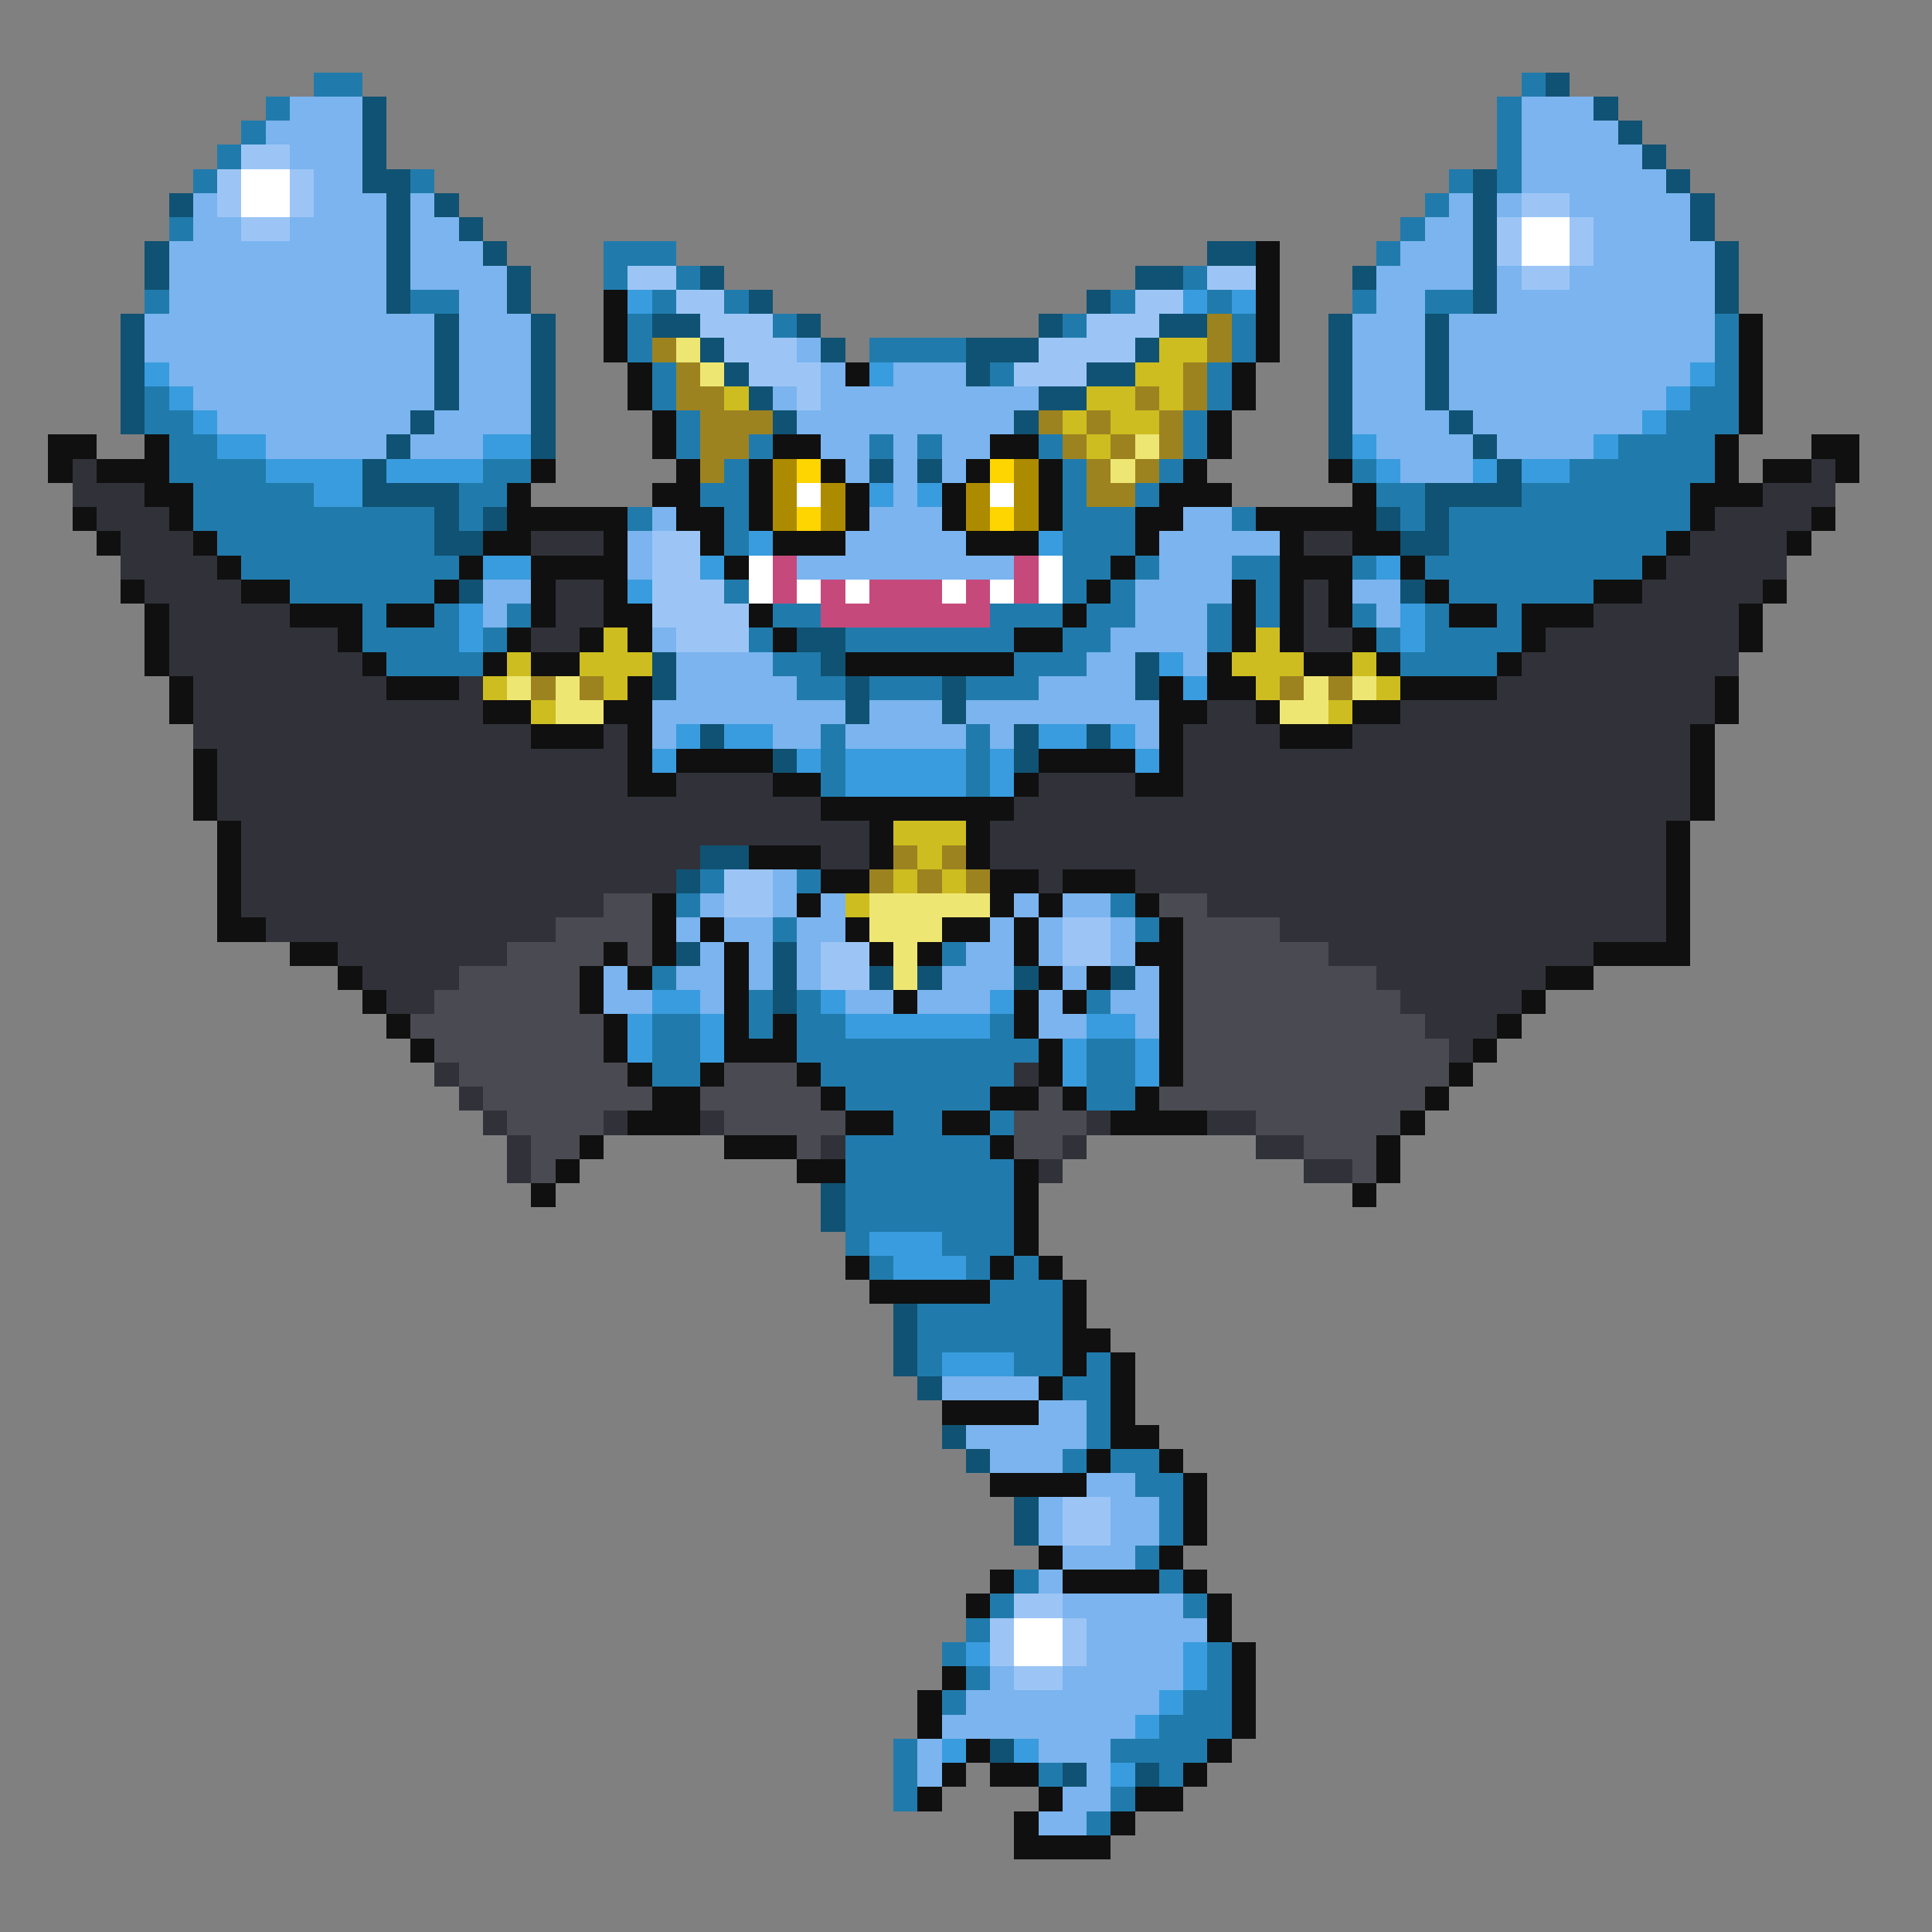 <svg xmlns="http://www.w3.org/2000/svg" viewBox="0 -0.5 80 80" shape-rendering="crispEdges">
<rect x="0" y="-0.5" width="80" height="80" fill="#808080" stroke="none"/>
<path stroke="#207bac" d="M13 3h2M63 3h1M11 4h1M62 4h1M10 5h1M62 5h1M9 6h1M62 6h1M8 7h1M17 7h1M60 7h1M62 7h1M59 8h1M7 9h1M58 9h1M25 10h3M57 10h1M25 11h1M28 11h1M49 11h1M6 12h1M17 12h2M27 12h1M30 12h1M46 12h1M50 12h1M56 12h1M59 12h2M26 13h1M32 13h1M44 13h1M51 13h1M71 13h1M26 14h1M36 14h4M51 14h1M71 14h1M27 15h1M41 15h1M50 15h1M71 15h1M6 16h1M27 16h1M50 16h1M70 16h2M6 17h2M28 17h1M49 17h1M69 17h3M7 18h2M28 18h1M31 18h1M36 18h1M38 18h1M43 18h1M49 18h1M67 18h4M7 19h4M20 19h2M30 19h1M44 19h1M48 19h1M56 19h1M65 19h6M8 20h5M19 20h2M29 20h2M44 20h1M47 20h1M57 20h2M63 20h7M8 21h10M19 21h1M26 21h1M30 21h1M44 21h3M51 21h1M58 21h1M60 21h10M9 22h9M30 22h1M44 22h3M60 22h9M10 23h9M44 23h2M47 23h1M51 23h2M56 23h1M59 23h9M12 24h6M30 24h1M44 24h1M46 24h1M52 24h1M60 24h6M15 25h1M18 25h1M21 25h1M32 25h2M41 25h3M45 25h2M50 25h1M52 25h1M56 25h1M59 25h1M62 25h1M15 26h4M20 26h1M31 26h1M35 26h7M44 26h2M50 26h1M57 26h1M59 26h4M16 27h4M32 27h2M42 27h3M58 27h4M33 28h2M36 28h3M40 28h3M34 30h1M40 30h1M34 31h1M40 31h1M34 32h1M40 32h1M29 36h1M33 36h1M28 37h1M46 37h1M32 38h1M47 38h1M39 39h1M27 40h1M31 41h1M33 41h1M45 41h1M27 42h2M31 42h1M33 42h2M41 42h1M27 43h2M33 43h10M45 43h2M27 44h2M34 44h8M45 44h2M35 45h6M45 45h2M37 46h2M41 46h1M35 47h6M35 48h7M35 49h7M35 50h7M35 51h1M39 51h3M36 52h1M40 52h1M42 52h1M41 53h3M38 54h6M38 55h6M38 56h1M42 56h2M45 56h1M44 57h2M45 58h1M45 59h1M44 60h1M46 60h2M47 61h2M48 62h1M48 63h1M47 64h1M42 65h1M48 65h1M41 66h1M49 66h1M40 67h1M39 68h1M50 68h1M40 69h1M50 69h1M39 70h1M49 70h2M48 71h3M37 72h1M46 72h4M37 73h1M43 73h1M48 73h1M37 74h1M46 74h1M45 75h1" />
<path stroke="#105273" d="M64 3h1M15 4h1M66 4h1M15 5h1M67 5h1M15 6h1M68 6h1M15 7h2M61 7h1M69 7h1M7 8h1M16 8h1M18 8h1M61 8h1M70 8h1M16 9h1M19 9h1M61 9h1M70 9h1M6 10h1M16 10h1M20 10h1M50 10h2M61 10h1M71 10h1M6 11h1M16 11h1M21 11h1M29 11h1M47 11h2M56 11h1M61 11h1M71 11h1M16 12h1M21 12h1M31 12h1M45 12h1M61 12h1M71 12h1M5 13h1M18 13h1M22 13h1M27 13h2M33 13h1M43 13h1M48 13h2M55 13h1M59 13h1M5 14h1M18 14h1M22 14h1M29 14h1M34 14h1M40 14h3M47 14h1M55 14h1M59 14h1M5 15h1M18 15h1M22 15h1M30 15h1M40 15h1M45 15h2M55 15h1M59 15h1M5 16h1M18 16h1M22 16h1M31 16h1M43 16h2M55 16h1M59 16h1M5 17h1M17 17h1M22 17h1M32 17h1M42 17h1M55 17h1M60 17h1M16 18h1M22 18h1M55 18h1M61 18h1M15 19h1M36 19h1M38 19h1M62 19h1M15 20h4M59 20h4M18 21h1M20 21h1M57 21h1M59 21h1M18 22h2M58 22h2M19 24h1M58 24h1M33 26h2M27 27h1M34 27h1M47 27h1M27 28h1M35 28h1M39 28h1M47 28h1M35 29h1M39 29h1M29 30h1M42 30h1M45 30h1M32 31h1M42 31h1M29 35h2M28 36h1M28 39h1M32 39h1M32 40h1M36 40h1M38 40h1M42 40h1M46 40h1M32 41h1M34 49h1M34 50h1M37 54h1M37 55h1M37 56h1M38 57h1M39 59h1M40 60h1M42 62h1M42 63h1M41 72h1M44 73h1M47 73h1" />
<path stroke="#7bb4ee" d="M12 4h3M63 4h3M11 5h4M63 5h4M12 6h3M63 6h5M13 7h2M63 7h6M8 8h1M13 8h3M17 8h1M60 8h1M62 8h1M65 8h5M8 9h2M12 9h4M17 9h2M59 9h2M66 9h4M7 10h9M17 10h3M58 10h3M66 10h5M7 11h9M17 11h4M57 11h4M62 11h1M65 11h6M7 12h9M19 12h2M57 12h2M62 12h9M6 13h12M19 13h3M56 13h3M60 13h11M6 14h12M19 14h3M33 14h1M56 14h3M60 14h11M7 15h11M19 15h3M34 15h1M37 15h3M56 15h3M60 15h10M8 16h10M19 16h3M32 16h1M34 16h9M56 16h3M60 16h9M9 17h8M18 17h4M33 17h9M56 17h4M61 17h7M11 18h5M17 18h3M34 18h2M37 18h1M39 18h2M57 18h4M62 18h4M35 19h1M37 19h1M39 19h1M58 19h3M37 20h1M27 21h1M36 21h3M49 21h2M26 22h1M35 22h5M48 22h5M26 23h1M33 23h9M48 23h3M20 24h2M47 24h4M56 24h2M20 25h1M47 25h3M57 25h1M27 26h1M46 26h4M28 27h4M45 27h2M49 27h1M28 28h5M43 28h4M27 29h8M36 29h3M40 29h8M27 30h1M32 30h2M35 30h5M41 30h1M47 30h1M32 36h1M29 37h1M32 37h1M34 37h1M42 37h1M44 37h2M28 38h1M30 38h2M33 38h2M41 38h1M43 38h1M46 38h1M29 39h1M31 39h1M33 39h1M40 39h2M43 39h1M46 39h1M25 40h1M28 40h2M31 40h1M33 40h1M39 40h3M44 40h1M47 40h1M25 41h2M29 41h1M35 41h2M38 41h3M43 41h1M46 41h2M43 42h2M47 42h1M39 57h4M43 58h2M40 59h5M41 60h3M45 61h2M43 62h1M46 62h2M43 63h1M46 63h2M44 64h3M43 65h1M44 66h5M45 67h5M45 68h4M41 69h1M44 69h5M40 70h8M39 71h8M38 72h1M43 72h3M38 73h1M45 73h1M44 74h2M43 75h2" />
<path stroke="#9cc5f6" d="M10 6h2M9 7h1M12 7h1M9 8h1M12 8h1M63 8h2M10 9h2M62 9h1M65 9h1M62 10h1M65 10h1M26 11h2M50 11h2M63 11h2M28 12h2M47 12h2M29 13h3M45 13h3M30 14h3M43 14h4M31 15h3M42 15h3M33 16h1M27 22h2M27 23h2M27 24h3M27 25h4M28 26h3M30 36h2M30 37h2M44 38h2M34 39h2M44 39h2M34 40h2M44 62h2M44 63h2M42 66h2M41 67h1M44 67h1M41 68h1M44 68h1M42 69h2" />
<path stroke="#ffffff" d="M10 7h2M10 8h2M63 9h2M63 10h2M33 20h1M41 20h1M31 23h1M43 23h1M31 24h1M33 24h1M35 24h1M39 24h1M41 24h1M43 24h1M42 67h2M42 68h2" />
<path stroke="#101010" d="M52 10h1M52 11h1M25 12h1M52 12h1M25 13h1M52 13h1M72 13h1M25 14h1M52 14h1M72 14h1M26 15h1M35 15h1M51 15h1M72 15h1M26 16h1M51 16h1M72 16h1M27 17h1M50 17h1M72 17h1M2 18h2M6 18h1M27 18h1M32 18h2M41 18h2M50 18h1M71 18h1M75 18h2M2 19h1M4 19h3M22 19h1M28 19h1M31 19h1M34 19h1M40 19h1M43 19h1M49 19h1M55 19h1M71 19h1M73 19h2M76 19h1M6 20h2M21 20h1M27 20h2M31 20h1M35 20h1M39 20h1M43 20h1M48 20h3M56 20h1M70 20h3M3 21h1M7 21h1M21 21h5M28 21h2M31 21h1M35 21h1M39 21h1M43 21h1M47 21h2M52 21h5M70 21h1M75 21h1M4 22h1M8 22h1M20 22h2M25 22h1M29 22h1M32 22h3M40 22h3M47 22h1M53 22h1M56 22h2M69 22h1M74 22h1M9 23h1M19 23h1M22 23h4M30 23h1M46 23h1M53 23h3M58 23h1M68 23h1M5 24h1M10 24h2M18 24h1M22 24h1M25 24h1M45 24h1M51 24h1M53 24h1M55 24h1M59 24h1M66 24h2M73 24h1M6 25h1M12 25h3M16 25h2M22 25h1M25 25h2M31 25h1M44 25h1M51 25h1M53 25h1M55 25h1M60 25h2M63 25h3M72 25h1M6 26h1M14 26h1M21 26h1M24 26h1M26 26h1M32 26h1M42 26h2M51 26h1M53 26h1M56 26h1M63 26h1M72 26h1M6 27h1M15 27h1M20 27h1M22 27h2M35 27h7M50 27h1M54 27h2M57 27h1M62 27h1M7 28h1M16 28h3M26 28h1M48 28h1M50 28h2M58 28h4M71 28h1M7 29h1M20 29h2M25 29h2M48 29h2M52 29h1M56 29h2M71 29h1M22 30h3M26 30h1M48 30h1M53 30h3M70 30h1M8 31h1M26 31h1M28 31h4M43 31h4M48 31h1M70 31h1M8 32h1M26 32h2M32 32h2M42 32h1M47 32h2M70 32h1M8 33h1M34 33h8M70 33h1M9 34h1M36 34h1M40 34h1M69 34h1M9 35h1M31 35h3M36 35h1M40 35h1M69 35h1M9 36h1M34 36h2M41 36h2M44 36h3M69 36h1M9 37h1M27 37h1M33 37h1M41 37h1M43 37h1M47 37h1M69 37h1M9 38h2M27 38h1M29 38h1M35 38h1M39 38h2M42 38h1M48 38h1M69 38h1M12 39h2M25 39h1M27 39h1M30 39h1M36 39h1M38 39h1M42 39h1M47 39h2M66 39h4M14 40h1M24 40h1M26 40h1M30 40h1M43 40h1M45 40h1M48 40h1M64 40h2M15 41h1M24 41h1M30 41h1M37 41h1M42 41h1M44 41h1M48 41h1M63 41h1M16 42h1M25 42h1M30 42h1M32 42h1M42 42h1M48 42h1M62 42h1M17 43h1M25 43h1M30 43h3M43 43h1M48 43h1M61 43h1M26 44h1M29 44h1M33 44h1M43 44h1M48 44h1M60 44h1M27 45h2M34 45h1M41 45h2M44 45h1M47 45h1M59 45h1M26 46h3M35 46h2M39 46h2M46 46h4M58 46h1M24 47h1M30 47h3M41 47h1M57 47h1M23 48h1M33 48h2M42 48h1M57 48h1M22 49h1M42 49h1M56 49h1M42 50h1M42 51h1M35 52h1M41 52h1M43 52h1M36 53h5M44 53h1M44 54h1M44 55h2M44 56h1M46 56h1M43 57h1M46 57h1M39 58h4M46 58h1M46 59h2M45 60h1M48 60h1M41 61h4M49 61h1M49 62h1M49 63h1M43 64h1M48 64h1M41 65h1M44 65h4M49 65h1M40 66h1M50 66h1M50 67h1M51 68h1M39 69h1M51 69h1M38 70h1M51 70h1M38 71h1M51 71h1M40 72h1M50 72h1M39 73h1M41 73h2M49 73h1M38 74h1M43 74h1M47 74h2M42 75h1M46 75h1M42 76h4" />
<path stroke="#399cde" d="M26 12h1M49 12h1M51 12h1M6 15h1M36 15h1M70 15h1M7 16h1M69 16h1M8 17h1M68 17h1M9 18h2M20 18h2M56 18h1M66 18h1M11 19h4M16 19h4M57 19h1M61 19h1M63 19h2M13 20h2M36 20h1M38 20h1M31 22h1M43 22h1M20 23h2M29 23h1M57 23h1M26 24h1M19 25h1M58 25h1M19 26h1M58 26h1M48 27h1M49 28h1M28 30h1M30 30h2M43 30h2M46 30h1M27 31h1M33 31h1M35 31h5M41 31h1M47 31h1M35 32h5M41 32h1M27 41h2M34 41h1M41 41h1M26 42h1M29 42h1M35 42h6M45 42h2M26 43h1M29 43h1M44 43h1M47 43h1M44 44h1M47 44h1M36 51h3M37 52h3M39 56h3M40 68h1M49 68h1M49 69h1M48 70h1M47 71h1M39 72h1M42 72h1M46 73h1" />
<path stroke="#9c8320" d="M50 13h1M27 14h1M50 14h1M28 15h1M49 15h1M28 16h2M47 16h1M49 16h1M29 17h3M43 17h1M45 17h1M48 17h1M29 18h2M44 18h1M46 18h1M48 18h1M29 19h1M45 19h1M47 19h1M45 20h2M22 28h1M24 28h1M53 28h1M55 28h1M37 35h1M39 35h1M36 36h1M38 36h1M40 36h1" />
<path stroke="#eee673" d="M28 14h1M29 15h1M47 18h1M46 19h1M21 28h1M23 28h1M54 28h1M56 28h1M23 29h2M53 29h2M36 37h5M36 38h3M37 39h1M37 40h1" />
<path stroke="#cdbd20" d="M48 14h2M47 15h2M30 16h1M45 16h2M48 16h1M44 17h1M46 17h2M45 18h1M25 26h1M52 26h1M21 27h1M24 27h3M51 27h3M56 27h1M20 28h1M25 28h1M52 28h1M57 28h1M22 29h1M55 29h1M37 34h3M38 35h1M37 36h1M39 36h1M35 37h1" />
<path stroke="#313139" d="M3 19h1M75 19h1M3 20h3M73 20h3M4 21h3M71 21h4M5 22h3M22 22h3M54 22h2M70 22h4M5 23h4M69 23h5M6 24h4M23 24h2M54 24h1M68 24h5M7 25h5M23 25h2M54 25h1M66 25h6M7 26h7M22 26h2M54 26h2M64 26h8M7 27h8M63 27h9M8 28h8M19 28h1M62 28h9M8 29h12M50 29h2M58 29h13M8 30h14M25 30h1M49 30h4M56 30h14M9 31h17M49 31h21M9 32h17M28 32h4M43 32h4M49 32h21M9 33h25M42 33h28M10 34h26M41 34h28M10 35h19M34 35h2M41 35h28M10 36h18M43 36h1M47 36h22M10 37h15M50 37h19M11 38h12M53 38h16M14 39h7M55 39h11M15 40h4M57 40h7M16 41h2M58 41h5M59 42h3M60 43h1M18 44h1M42 44h1M19 45h1M20 46h1M25 46h1M29 46h1M45 46h1M50 46h2M21 47h1M34 47h1M44 47h1M52 47h2M21 48h1M43 48h1M54 48h2" />
<path stroke="#ac8b00" d="M32 19h1M42 19h1M32 20h1M34 20h1M40 20h1M42 20h1M32 21h1M34 21h1M40 21h1M42 21h1" />
<path stroke="#ffd500" d="M33 19h1M41 19h1M33 21h1M41 21h1" />
<path stroke="#c54a7b" d="M32 23h1M42 23h1M32 24h1M34 24h1M36 24h3M40 24h1M42 24h1M34 25h7" />
<path stroke="#4a4a52" d="M25 37h2M48 37h2M23 38h4M49 38h4M21 39h4M26 39h1M49 39h6M19 40h5M49 40h8M18 41h6M49 41h9M17 42h8M49 42h10M18 43h7M49 43h11M19 44h7M30 44h3M49 44h11M20 45h7M29 45h5M43 45h1M48 45h11M21 46h4M30 46h5M42 46h3M52 46h6M22 47h2M33 47h1M42 47h2M54 47h3M22 48h1M56 48h1" />
</svg>